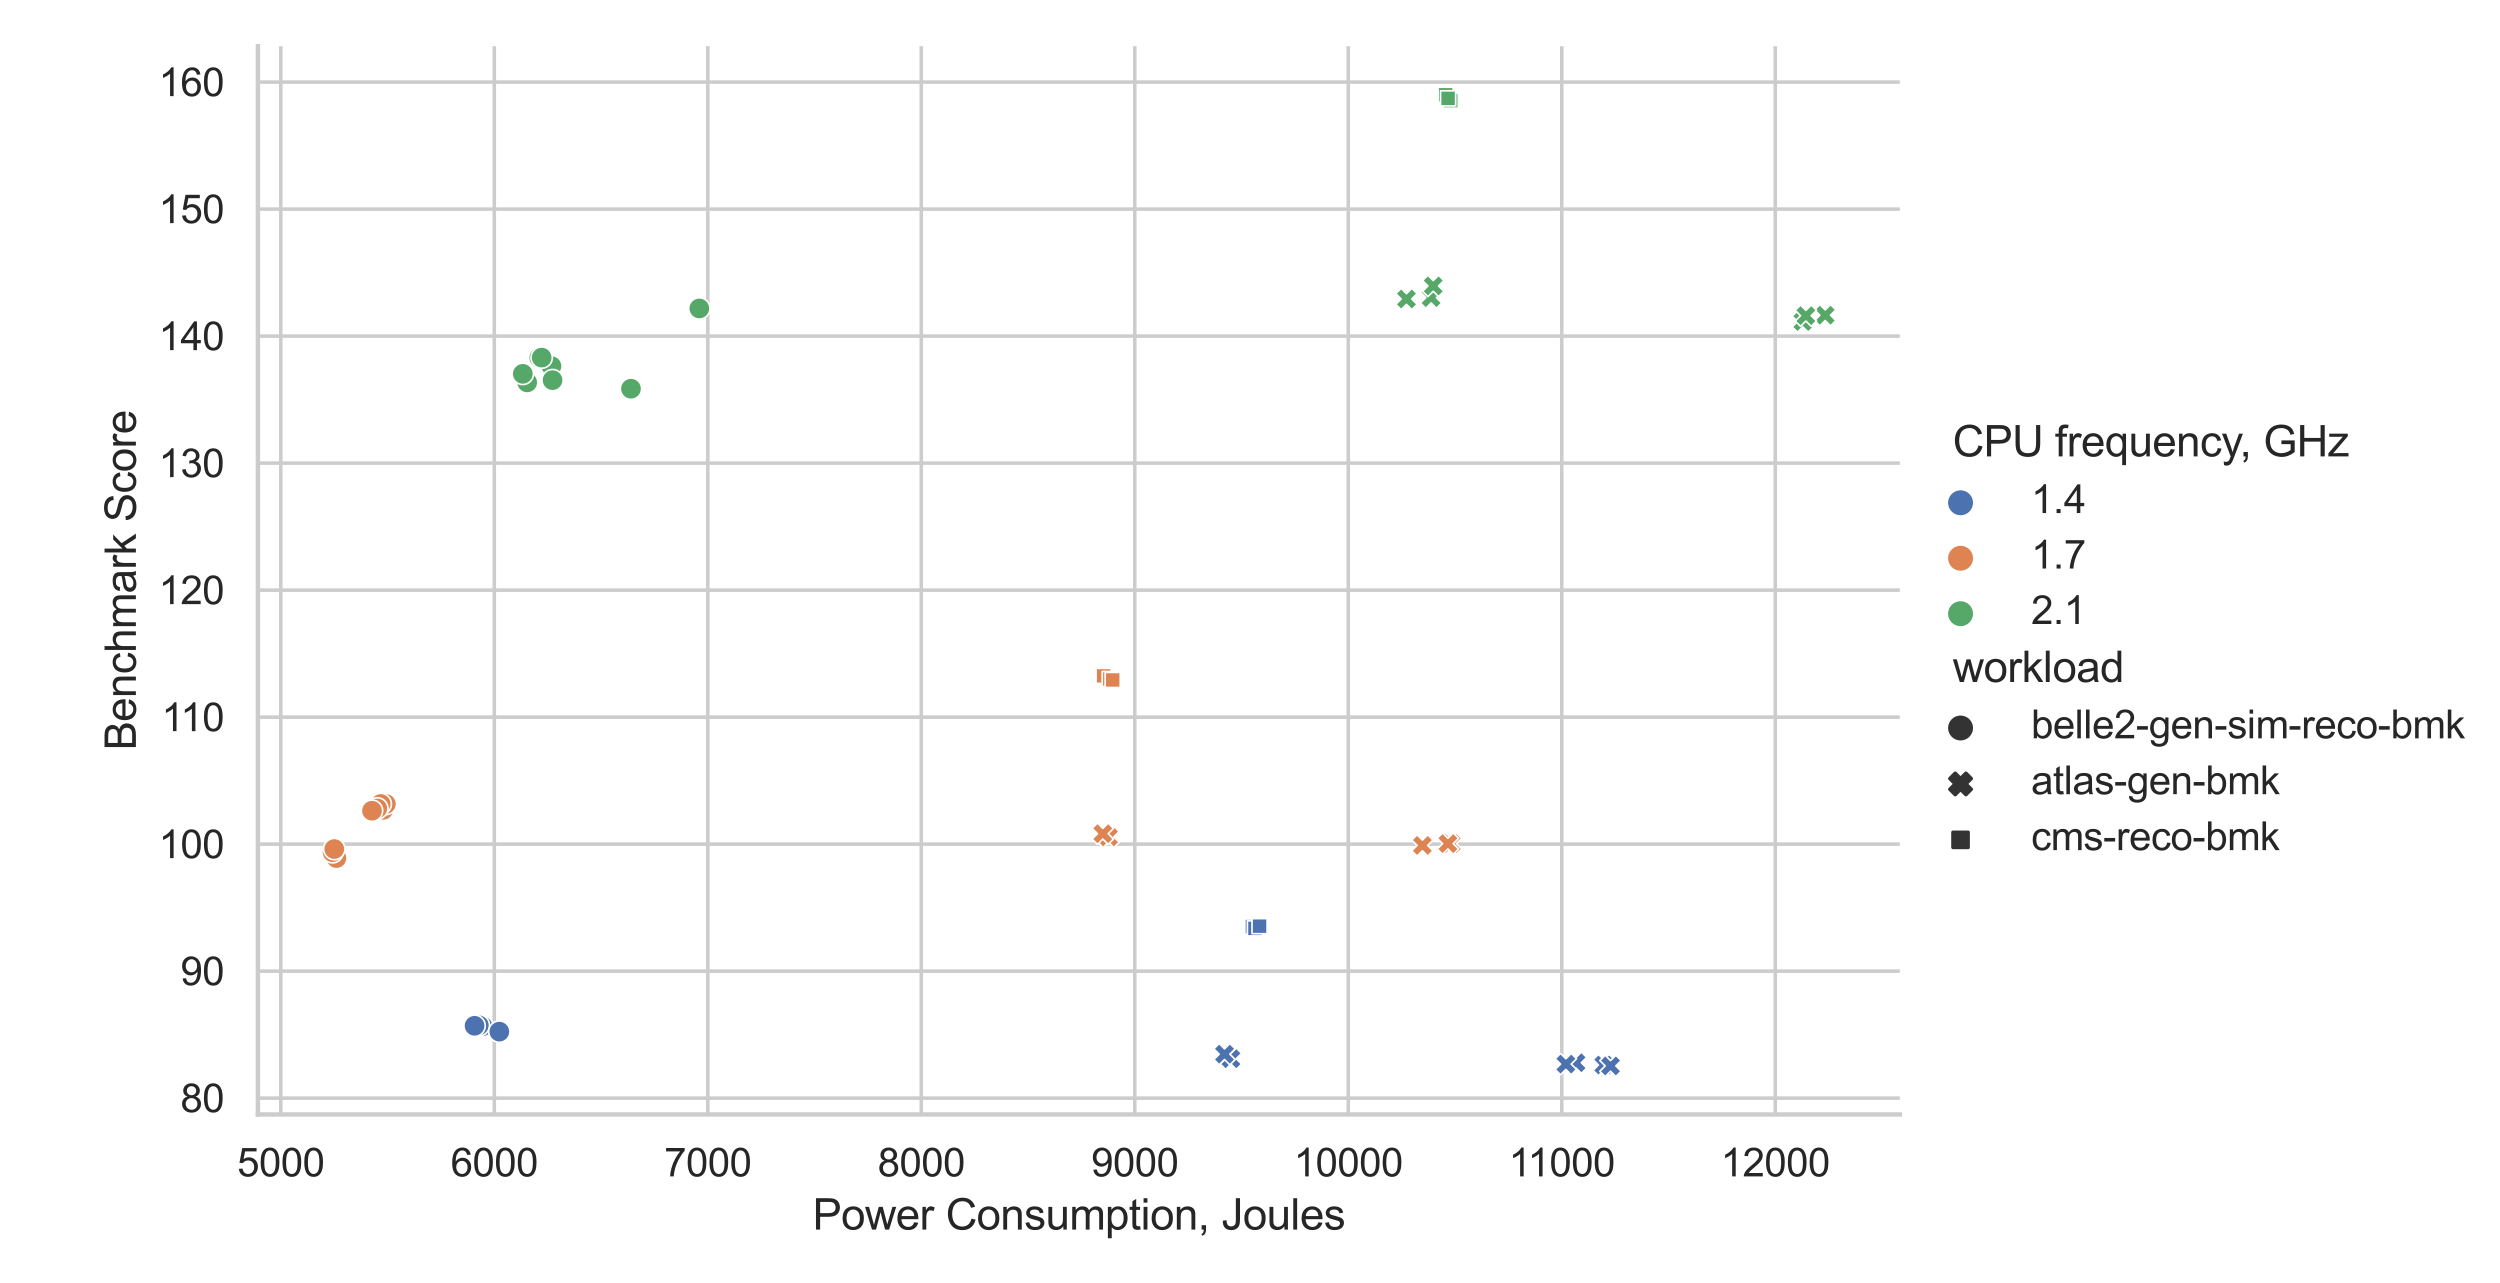 <?xml version="1.0" encoding="utf-8" standalone="no"?>
<!DOCTYPE svg PUBLIC "-//W3C//DTD SVG 1.1//EN"
  "http://www.w3.org/Graphics/SVG/1.1/DTD/svg11.dtd">
<svg xmlns:xlink="http://www.w3.org/1999/xlink" width="701.37pt" height="360pt" viewBox="0 0 701.37 360" xmlns="http://www.w3.org/2000/svg" version="1.1">
 <defs>
  <style type="text/css">*{stroke-linejoin: round; stroke-linecap: butt}</style>
 </defs>
 <g id="figure_1">
  <g id="patch_1">
   <path d="M 0 360 
L 701.37 360 
L 701.37 0 
L 0 0 
z
" style="fill: #ffffff"/>
  </g>
  <g id="axes_1">
   <g id="patch_2">
    <path d="M 72.358 312.66 
L 532.986 312.66 
L 532.986 12.96 
L 72.358 12.96 
z
" style="fill: #ffffff"/>
   </g>
   <g id="matplotlib.axis_1">
    <g id="xtick_1">
     <g id="line2d_1">
      <path d="M 78.776 312.66 
L 78.776 12.96 
" clip-path="url(#p820448b38d)" style="fill: none; stroke: #cccccc; stroke-linecap: round"/>
     </g>
     <g id="text_1">
      <!-- 5000 -->
      <g style="fill: #262626" transform="translate(66.542 330.034) scale(0.11 -0.11)">
       <defs>
        <path id="ArialMT-35" d="M 266 1200 
L 856 1250 
Q 922 819 1161 601 
Q 1400 384 1738 384 
Q 2144 384 2425 690 
Q 2706 997 2706 1503 
Q 2706 1984 2436 2262 
Q 2166 2541 1728 2541 
Q 1456 2541 1237 2417 
Q 1019 2294 894 2097 
L 366 2166 
L 809 4519 
L 3088 4519 
L 3088 3981 
L 1259 3981 
L 1013 2750 
Q 1425 3038 1878 3038 
Q 2478 3038 2890 2622 
Q 3303 2206 3303 1553 
Q 3303 931 2941 478 
Q 2500 -78 1738 -78 
Q 1113 -78 717 272 
Q 322 622 266 1200 
z
" transform="scale(0.016)"/>
        <path id="ArialMT-30" d="M 266 2259 
Q 266 3072 433 3567 
Q 600 4063 929 4331 
Q 1259 4600 1759 4600 
Q 2128 4600 2406 4451 
Q 2684 4303 2865 4023 
Q 3047 3744 3150 3342 
Q 3253 2941 3253 2259 
Q 3253 1453 3087 958 
Q 2922 463 2592 192 
Q 2263 -78 1759 -78 
Q 1097 -78 719 397 
Q 266 969 266 2259 
z
M 844 2259 
Q 844 1131 1108 757 
Q 1372 384 1759 384 
Q 2147 384 2411 759 
Q 2675 1134 2675 2259 
Q 2675 3391 2411 3762 
Q 2147 4134 1753 4134 
Q 1366 4134 1134 3806 
Q 844 3388 844 2259 
z
" transform="scale(0.016)"/>
       </defs>
       <use xlink:href="#ArialMT-35"/>
       <use xlink:href="#ArialMT-30" x="55.615"/>
       <use xlink:href="#ArialMT-30" x="111.23"/>
       <use xlink:href="#ArialMT-30" x="166.846"/>
      </g>
     </g>
    </g>
    <g id="xtick_2">
     <g id="line2d_2">
      <path d="M 138.671 312.66 
L 138.671 12.96 
" clip-path="url(#p820448b38d)" style="fill: none; stroke: #cccccc; stroke-linecap: round"/>
     </g>
     <g id="text_2">
      <!-- 6000 -->
      <g style="fill: #262626" transform="translate(126.437 330.034) scale(0.11 -0.11)">
       <defs>
        <path id="ArialMT-36" d="M 3184 3459 
L 2625 3416 
Q 2550 3747 2413 3897 
Q 2184 4138 1850 4138 
Q 1581 4138 1378 3988 
Q 1113 3794 959 3422 
Q 806 3050 800 2363 
Q 1003 2672 1297 2822 
Q 1591 2972 1913 2972 
Q 2475 2972 2870 2558 
Q 3266 2144 3266 1488 
Q 3266 1056 3080 686 
Q 2894 316 2569 119 
Q 2244 -78 1831 -78 
Q 1128 -78 684 439 
Q 241 956 241 2144 
Q 241 3472 731 4075 
Q 1159 4600 1884 4600 
Q 2425 4600 2770 4297 
Q 3116 3994 3184 3459 
z
M 888 1484 
Q 888 1194 1011 928 
Q 1134 663 1356 523 
Q 1578 384 1822 384 
Q 2178 384 2434 671 
Q 2691 959 2691 1453 
Q 2691 1928 2437 2201 
Q 2184 2475 1800 2475 
Q 1419 2475 1153 2201 
Q 888 1928 888 1484 
z
" transform="scale(0.016)"/>
       </defs>
       <use xlink:href="#ArialMT-36"/>
       <use xlink:href="#ArialMT-30" x="55.615"/>
       <use xlink:href="#ArialMT-30" x="111.23"/>
       <use xlink:href="#ArialMT-30" x="166.846"/>
      </g>
     </g>
    </g>
    <g id="xtick_3">
     <g id="line2d_3">
      <path d="M 198.567 312.66 
L 198.567 12.96 
" clip-path="url(#p820448b38d)" style="fill: none; stroke: #cccccc; stroke-linecap: round"/>
     </g>
     <g id="text_3">
      <!-- 7000 -->
      <g style="fill: #262626" transform="translate(186.333 330.034) scale(0.11 -0.11)">
       <defs>
        <path id="ArialMT-37" d="M 303 3981 
L 303 4522 
L 3269 4522 
L 3269 4084 
Q 2831 3619 2401 2847 
Q 1972 2075 1738 1259 
Q 1569 684 1522 0 
L 944 0 
Q 953 541 1156 1306 
Q 1359 2072 1739 2783 
Q 2119 3494 2547 3981 
L 303 3981 
z
" transform="scale(0.016)"/>
       </defs>
       <use xlink:href="#ArialMT-37"/>
       <use xlink:href="#ArialMT-30" x="55.615"/>
       <use xlink:href="#ArialMT-30" x="111.23"/>
       <use xlink:href="#ArialMT-30" x="166.846"/>
      </g>
     </g>
    </g>
    <g id="xtick_4">
     <g id="line2d_4">
      <path d="M 258.462 312.66 
L 258.462 12.96 
" clip-path="url(#p820448b38d)" style="fill: none; stroke: #cccccc; stroke-linecap: round"/>
     </g>
     <g id="text_4">
      <!-- 8000 -->
      <g style="fill: #262626" transform="translate(246.228 330.034) scale(0.11 -0.11)">
       <defs>
        <path id="ArialMT-38" d="M 1131 2484 
Q 781 2613 612 2850 
Q 444 3088 444 3419 
Q 444 3919 803 4259 
Q 1163 4600 1759 4600 
Q 2359 4600 2725 4251 
Q 3091 3903 3091 3403 
Q 3091 3084 2923 2848 
Q 2756 2613 2416 2484 
Q 2838 2347 3058 2040 
Q 3278 1734 3278 1309 
Q 3278 722 2862 322 
Q 2447 -78 1769 -78 
Q 1091 -78 675 323 
Q 259 725 259 1325 
Q 259 1772 486 2073 
Q 713 2375 1131 2484 
z
M 1019 3438 
Q 1019 3113 1228 2906 
Q 1438 2700 1772 2700 
Q 2097 2700 2305 2904 
Q 2513 3109 2513 3406 
Q 2513 3716 2298 3927 
Q 2084 4138 1766 4138 
Q 1444 4138 1231 3931 
Q 1019 3725 1019 3438 
z
M 838 1322 
Q 838 1081 952 856 
Q 1066 631 1291 507 
Q 1516 384 1775 384 
Q 2178 384 2440 643 
Q 2703 903 2703 1303 
Q 2703 1709 2433 1975 
Q 2163 2241 1756 2241 
Q 1359 2241 1098 1978 
Q 838 1716 838 1322 
z
" transform="scale(0.016)"/>
       </defs>
       <use xlink:href="#ArialMT-38"/>
       <use xlink:href="#ArialMT-30" x="55.615"/>
       <use xlink:href="#ArialMT-30" x="111.23"/>
       <use xlink:href="#ArialMT-30" x="166.846"/>
      </g>
     </g>
    </g>
    <g id="xtick_5">
     <g id="line2d_5">
      <path d="M 318.358 312.66 
L 318.358 12.96 
" clip-path="url(#p820448b38d)" style="fill: none; stroke: #cccccc; stroke-linecap: round"/>
     </g>
     <g id="text_5">
      <!-- 9000 -->
      <g style="fill: #262626" transform="translate(306.124 330.034) scale(0.11 -0.11)">
       <defs>
        <path id="ArialMT-39" d="M 350 1059 
L 891 1109 
Q 959 728 1153 556 
Q 1347 384 1650 384 
Q 1909 384 2104 503 
Q 2300 622 2425 820 
Q 2550 1019 2634 1356 
Q 2719 1694 2719 2044 
Q 2719 2081 2716 2156 
Q 2547 1888 2255 1720 
Q 1963 1553 1622 1553 
Q 1053 1553 659 1965 
Q 266 2378 266 3053 
Q 266 3750 677 4175 
Q 1088 4600 1706 4600 
Q 2153 4600 2523 4359 
Q 2894 4119 3086 3673 
Q 3278 3228 3278 2384 
Q 3278 1506 3087 986 
Q 2897 466 2520 194 
Q 2144 -78 1638 -78 
Q 1100 -78 759 220 
Q 419 519 350 1059 
z
M 2653 3081 
Q 2653 3566 2395 3850 
Q 2138 4134 1775 4134 
Q 1400 4134 1122 3828 
Q 844 3522 844 3034 
Q 844 2597 1108 2323 
Q 1372 2050 1759 2050 
Q 2150 2050 2401 2323 
Q 2653 2597 2653 3081 
z
" transform="scale(0.016)"/>
       </defs>
       <use xlink:href="#ArialMT-39"/>
       <use xlink:href="#ArialMT-30" x="55.615"/>
       <use xlink:href="#ArialMT-30" x="111.23"/>
       <use xlink:href="#ArialMT-30" x="166.846"/>
      </g>
     </g>
    </g>
    <g id="xtick_6">
     <g id="line2d_6">
      <path d="M 378.253 312.66 
L 378.253 12.96 
" clip-path="url(#p820448b38d)" style="fill: none; stroke: #cccccc; stroke-linecap: round"/>
     </g>
     <g id="text_6">
      <!-- 10000 -->
      <g style="fill: #262626" transform="translate(362.96 330.034) scale(0.11 -0.11)">
       <defs>
        <path id="ArialMT-31" d="M 2384 0 
L 1822 0 
L 1822 3584 
Q 1619 3391 1289 3197 
Q 959 3003 697 2906 
L 697 3450 
Q 1169 3672 1522 3987 
Q 1875 4303 2022 4600 
L 2384 4600 
L 2384 0 
z
" transform="scale(0.016)"/>
       </defs>
       <use xlink:href="#ArialMT-31"/>
       <use xlink:href="#ArialMT-30" x="55.615"/>
       <use xlink:href="#ArialMT-30" x="111.23"/>
       <use xlink:href="#ArialMT-30" x="166.846"/>
       <use xlink:href="#ArialMT-30" x="222.461"/>
      </g>
     </g>
    </g>
    <g id="xtick_7">
     <g id="line2d_7">
      <path d="M 438.148 312.66 
L 438.148 12.96 
" clip-path="url(#p820448b38d)" style="fill: none; stroke: #cccccc; stroke-linecap: round"/>
     </g>
     <g id="text_7">
      <!-- 11000 -->
      <g style="fill: #262626" transform="translate(423.262 330.034) scale(0.11 -0.11)">
       <use xlink:href="#ArialMT-31"/>
       <use xlink:href="#ArialMT-31" x="48.24"/>
       <use xlink:href="#ArialMT-30" x="103.855"/>
       <use xlink:href="#ArialMT-30" x="159.471"/>
       <use xlink:href="#ArialMT-30" x="215.086"/>
      </g>
     </g>
    </g>
    <g id="xtick_8">
     <g id="line2d_8">
      <path d="M 498.044 312.66 
L 498.044 12.96 
" clip-path="url(#p820448b38d)" style="fill: none; stroke: #cccccc; stroke-linecap: round"/>
     </g>
     <g id="text_8">
      <!-- 12000 -->
      <g style="fill: #262626" transform="translate(482.751 330.034) scale(0.11 -0.11)">
       <defs>
        <path id="ArialMT-32" d="M 3222 541 
L 3222 0 
L 194 0 
Q 188 203 259 391 
Q 375 700 629 1000 
Q 884 1300 1366 1694 
Q 2113 2306 2375 2664 
Q 2638 3022 2638 3341 
Q 2638 3675 2398 3904 
Q 2159 4134 1775 4134 
Q 1369 4134 1125 3890 
Q 881 3647 878 3216 
L 300 3275 
Q 359 3922 746 4261 
Q 1134 4600 1788 4600 
Q 2447 4600 2831 4234 
Q 3216 3869 3216 3328 
Q 3216 3053 3103 2787 
Q 2991 2522 2730 2228 
Q 2469 1934 1863 1422 
Q 1356 997 1212 845 
Q 1069 694 975 541 
L 3222 541 
z
" transform="scale(0.016)"/>
       </defs>
       <use xlink:href="#ArialMT-31"/>
       <use xlink:href="#ArialMT-32" x="55.615"/>
       <use xlink:href="#ArialMT-30" x="111.23"/>
       <use xlink:href="#ArialMT-30" x="166.846"/>
       <use xlink:href="#ArialMT-30" x="222.461"/>
      </g>
     </g>
    </g>
    <g id="text_9">
     <!-- Power Consumption, Joules -->
     <g style="fill: #262626" transform="translate(227.972 344.955) scale(0.12 -0.12)">
      <defs>
       <path id="ArialMT-50" d="M 494 0 
L 494 4581 
L 2222 4581 
Q 2678 4581 2919 4538 
Q 3256 4481 3484 4323 
Q 3713 4166 3852 3881 
Q 3991 3597 3991 3256 
Q 3991 2672 3619 2267 
Q 3247 1863 2275 1863 
L 1100 1863 
L 1100 0 
L 494 0 
z
M 1100 2403 
L 2284 2403 
Q 2872 2403 3119 2622 
Q 3366 2841 3366 3238 
Q 3366 3525 3220 3729 
Q 3075 3934 2838 4000 
Q 2684 4041 2272 4041 
L 1100 4041 
L 1100 2403 
z
" transform="scale(0.016)"/>
       <path id="ArialMT-6f" d="M 213 1659 
Q 213 2581 725 3025 
Q 1153 3394 1769 3394 
Q 2453 3394 2887 2945 
Q 3322 2497 3322 1706 
Q 3322 1066 3130 698 
Q 2938 331 2570 128 
Q 2203 -75 1769 -75 
Q 1072 -75 642 372 
Q 213 819 213 1659 
z
M 791 1659 
Q 791 1022 1069 705 
Q 1347 388 1769 388 
Q 2188 388 2466 706 
Q 2744 1025 2744 1678 
Q 2744 2294 2464 2611 
Q 2184 2928 1769 2928 
Q 1347 2928 1069 2612 
Q 791 2297 791 1659 
z
" transform="scale(0.016)"/>
       <path id="ArialMT-77" d="M 1034 0 
L 19 3319 
L 600 3319 
L 1128 1403 
L 1325 691 
Q 1338 744 1497 1375 
L 2025 3319 
L 2603 3319 
L 3100 1394 
L 3266 759 
L 3456 1400 
L 4025 3319 
L 4572 3319 
L 3534 0 
L 2950 0 
L 2422 1988 
L 2294 2553 
L 1622 0 
L 1034 0 
z
" transform="scale(0.016)"/>
       <path id="ArialMT-65" d="M 2694 1069 
L 3275 997 
Q 3138 488 2766 206 
Q 2394 -75 1816 -75 
Q 1088 -75 661 373 
Q 234 822 234 1631 
Q 234 2469 665 2931 
Q 1097 3394 1784 3394 
Q 2450 3394 2872 2941 
Q 3294 2488 3294 1666 
Q 3294 1616 3291 1516 
L 816 1516 
Q 847 969 1125 678 
Q 1403 388 1819 388 
Q 2128 388 2347 550 
Q 2566 713 2694 1069 
z
M 847 1978 
L 2700 1978 
Q 2663 2397 2488 2606 
Q 2219 2931 1791 2931 
Q 1403 2931 1139 2672 
Q 875 2413 847 1978 
z
" transform="scale(0.016)"/>
       <path id="ArialMT-72" d="M 416 0 
L 416 3319 
L 922 3319 
L 922 2816 
Q 1116 3169 1280 3281 
Q 1444 3394 1641 3394 
Q 1925 3394 2219 3213 
L 2025 2691 
Q 1819 2813 1613 2813 
Q 1428 2813 1281 2702 
Q 1134 2591 1072 2394 
Q 978 2094 978 1738 
L 978 0 
L 416 0 
z
" transform="scale(0.016)"/>
       <path id="ArialMT-20" transform="scale(0.016)"/>
       <path id="ArialMT-43" d="M 3763 1606 
L 4369 1453 
Q 4178 706 3683 314 
Q 3188 -78 2472 -78 
Q 1731 -78 1267 223 
Q 803 525 561 1097 
Q 319 1669 319 2325 
Q 319 3041 592 3573 
Q 866 4106 1370 4382 
Q 1875 4659 2481 4659 
Q 3169 4659 3637 4309 
Q 4106 3959 4291 3325 
L 3694 3184 
Q 3534 3684 3231 3912 
Q 2928 4141 2469 4141 
Q 1941 4141 1586 3887 
Q 1231 3634 1087 3207 
Q 944 2781 944 2328 
Q 944 1744 1114 1308 
Q 1284 872 1643 656 
Q 2003 441 2422 441 
Q 2931 441 3284 734 
Q 3638 1028 3763 1606 
z
" transform="scale(0.016)"/>
       <path id="ArialMT-6e" d="M 422 0 
L 422 3319 
L 928 3319 
L 928 2847 
Q 1294 3394 1984 3394 
Q 2284 3394 2536 3286 
Q 2788 3178 2913 3003 
Q 3038 2828 3088 2588 
Q 3119 2431 3119 2041 
L 3119 0 
L 2556 0 
L 2556 2019 
Q 2556 2363 2490 2533 
Q 2425 2703 2258 2804 
Q 2091 2906 1866 2906 
Q 1506 2906 1245 2678 
Q 984 2450 984 1813 
L 984 0 
L 422 0 
z
" transform="scale(0.016)"/>
       <path id="ArialMT-73" d="M 197 991 
L 753 1078 
Q 800 744 1014 566 
Q 1228 388 1613 388 
Q 2000 388 2187 545 
Q 2375 703 2375 916 
Q 2375 1106 2209 1216 
Q 2094 1291 1634 1406 
Q 1016 1563 777 1677 
Q 538 1791 414 1992 
Q 291 2194 291 2438 
Q 291 2659 392 2848 
Q 494 3038 669 3163 
Q 800 3259 1026 3326 
Q 1253 3394 1513 3394 
Q 1903 3394 2198 3281 
Q 2494 3169 2634 2976 
Q 2775 2784 2828 2463 
L 2278 2388 
Q 2241 2644 2061 2787 
Q 1881 2931 1553 2931 
Q 1166 2931 1000 2803 
Q 834 2675 834 2503 
Q 834 2394 903 2306 
Q 972 2216 1119 2156 
Q 1203 2125 1616 2013 
Q 2213 1853 2448 1751 
Q 2684 1650 2818 1456 
Q 2953 1263 2953 975 
Q 2953 694 2789 445 
Q 2625 197 2315 61 
Q 2006 -75 1616 -75 
Q 969 -75 630 194 
Q 291 463 197 991 
z
" transform="scale(0.016)"/>
       <path id="ArialMT-75" d="M 2597 0 
L 2597 488 
Q 2209 -75 1544 -75 
Q 1250 -75 995 37 
Q 741 150 617 320 
Q 494 491 444 738 
Q 409 903 409 1263 
L 409 3319 
L 972 3319 
L 972 1478 
Q 972 1038 1006 884 
Q 1059 663 1231 536 
Q 1403 409 1656 409 
Q 1909 409 2131 539 
Q 2353 669 2445 892 
Q 2538 1116 2538 1541 
L 2538 3319 
L 3100 3319 
L 3100 0 
L 2597 0 
z
" transform="scale(0.016)"/>
       <path id="ArialMT-6d" d="M 422 0 
L 422 3319 
L 925 3319 
L 925 2853 
Q 1081 3097 1340 3245 
Q 1600 3394 1931 3394 
Q 2300 3394 2536 3241 
Q 2772 3088 2869 2813 
Q 3263 3394 3894 3394 
Q 4388 3394 4653 3120 
Q 4919 2847 4919 2278 
L 4919 0 
L 4359 0 
L 4359 2091 
Q 4359 2428 4304 2576 
Q 4250 2725 4106 2815 
Q 3963 2906 3769 2906 
Q 3419 2906 3187 2673 
Q 2956 2441 2956 1928 
L 2956 0 
L 2394 0 
L 2394 2156 
Q 2394 2531 2256 2718 
Q 2119 2906 1806 2906 
Q 1569 2906 1367 2781 
Q 1166 2656 1075 2415 
Q 984 2175 984 1722 
L 984 0 
L 422 0 
z
" transform="scale(0.016)"/>
       <path id="ArialMT-70" d="M 422 -1272 
L 422 3319 
L 934 3319 
L 934 2888 
Q 1116 3141 1344 3267 
Q 1572 3394 1897 3394 
Q 2322 3394 2647 3175 
Q 2972 2956 3137 2557 
Q 3303 2159 3303 1684 
Q 3303 1175 3120 767 
Q 2938 359 2589 142 
Q 2241 -75 1856 -75 
Q 1575 -75 1351 44 
Q 1128 163 984 344 
L 984 -1272 
L 422 -1272 
z
M 931 1641 
Q 931 1000 1190 694 
Q 1450 388 1819 388 
Q 2194 388 2461 705 
Q 2728 1022 2728 1688 
Q 2728 2322 2467 2637 
Q 2206 2953 1844 2953 
Q 1484 2953 1207 2617 
Q 931 2281 931 1641 
z
" transform="scale(0.016)"/>
       <path id="ArialMT-74" d="M 1650 503 
L 1731 6 
Q 1494 -44 1306 -44 
Q 1000 -44 831 53 
Q 663 150 594 308 
Q 525 466 525 972 
L 525 2881 
L 113 2881 
L 113 3319 
L 525 3319 
L 525 4141 
L 1084 4478 
L 1084 3319 
L 1650 3319 
L 1650 2881 
L 1084 2881 
L 1084 941 
Q 1084 700 1114 631 
Q 1144 563 1211 522 
Q 1278 481 1403 481 
Q 1497 481 1650 503 
z
" transform="scale(0.016)"/>
       <path id="ArialMT-69" d="M 425 3934 
L 425 4581 
L 988 4581 
L 988 3934 
L 425 3934 
z
M 425 0 
L 425 3319 
L 988 3319 
L 988 0 
L 425 0 
z
" transform="scale(0.016)"/>
       <path id="ArialMT-2c" d="M 569 0 
L 569 641 
L 1209 641 
L 1209 0 
Q 1209 -353 1084 -570 
Q 959 -788 688 -906 
L 531 -666 
Q 709 -588 793 -436 
Q 878 -284 888 0 
L 569 0 
z
" transform="scale(0.016)"/>
       <path id="ArialMT-4a" d="M 184 1300 
L 731 1375 
Q 753 850 928 656 
Q 1103 463 1413 463 
Q 1641 463 1806 567 
Q 1972 672 2034 851 
Q 2097 1031 2097 1425 
L 2097 4581 
L 2703 4581 
L 2703 1459 
Q 2703 884 2564 568 
Q 2425 253 2123 87 
Q 1822 -78 1416 -78 
Q 813 -78 492 269 
Q 172 616 184 1300 
z
" transform="scale(0.016)"/>
       <path id="ArialMT-6c" d="M 409 0 
L 409 4581 
L 972 4581 
L 972 0 
L 409 0 
z
" transform="scale(0.016)"/>
      </defs>
      <use xlink:href="#ArialMT-50"/>
      <use xlink:href="#ArialMT-6f" x="66.699"/>
      <use xlink:href="#ArialMT-77" x="122.314"/>
      <use xlink:href="#ArialMT-65" x="194.531"/>
      <use xlink:href="#ArialMT-72" x="250.146"/>
      <use xlink:href="#ArialMT-20" x="283.447"/>
      <use xlink:href="#ArialMT-43" x="311.23"/>
      <use xlink:href="#ArialMT-6f" x="383.447"/>
      <use xlink:href="#ArialMT-6e" x="439.062"/>
      <use xlink:href="#ArialMT-73" x="494.678"/>
      <use xlink:href="#ArialMT-75" x="544.678"/>
      <use xlink:href="#ArialMT-6d" x="600.293"/>
      <use xlink:href="#ArialMT-70" x="683.594"/>
      <use xlink:href="#ArialMT-74" x="739.209"/>
      <use xlink:href="#ArialMT-69" x="766.992"/>
      <use xlink:href="#ArialMT-6f" x="789.209"/>
      <use xlink:href="#ArialMT-6e" x="844.824"/>
      <use xlink:href="#ArialMT-2c" x="900.439"/>
      <use xlink:href="#ArialMT-20" x="928.223"/>
      <use xlink:href="#ArialMT-4a" x="956.006"/>
      <use xlink:href="#ArialMT-6f" x="1006.006"/>
      <use xlink:href="#ArialMT-75" x="1061.621"/>
      <use xlink:href="#ArialMT-6c" x="1117.236"/>
      <use xlink:href="#ArialMT-65" x="1139.453"/>
      <use xlink:href="#ArialMT-73" x="1195.068"/>
     </g>
    </g>
   </g>
   <g id="matplotlib.axis_2">
    <g id="ytick_1">
     <g id="line2d_9">
      <path d="M 72.358 308.078 
L 532.986 308.078 
" clip-path="url(#p820448b38d)" style="fill: none; stroke: #cccccc; stroke-linecap: round"/>
     </g>
     <g id="text_10">
      <!-- 80 -->
      <g style="fill: #262626" transform="translate(50.624 312.015) scale(0.11 -0.11)">
       <use xlink:href="#ArialMT-38"/>
       <use xlink:href="#ArialMT-30" x="55.615"/>
      </g>
     </g>
    </g>
    <g id="ytick_2">
     <g id="line2d_10">
      <path d="M 72.358 272.448 
L 532.986 272.448 
" clip-path="url(#p820448b38d)" style="fill: none; stroke: #cccccc; stroke-linecap: round"/>
     </g>
     <g id="text_11">
      <!-- 90 -->
      <g style="fill: #262626" transform="translate(50.624 276.385) scale(0.11 -0.11)">
       <use xlink:href="#ArialMT-39"/>
       <use xlink:href="#ArialMT-30" x="55.615"/>
      </g>
     </g>
    </g>
    <g id="ytick_3">
     <g id="line2d_11">
      <path d="M 72.358 236.818 
L 532.986 236.818 
" clip-path="url(#p820448b38d)" style="fill: none; stroke: #cccccc; stroke-linecap: round"/>
     </g>
     <g id="text_12">
      <!-- 100 -->
      <g style="fill: #262626" transform="translate(44.507 240.755) scale(0.11 -0.11)">
       <use xlink:href="#ArialMT-31"/>
       <use xlink:href="#ArialMT-30" x="55.615"/>
       <use xlink:href="#ArialMT-30" x="111.23"/>
      </g>
     </g>
    </g>
    <g id="ytick_4">
     <g id="line2d_12">
      <path d="M 72.358 201.187 
L 532.986 201.187 
" clip-path="url(#p820448b38d)" style="fill: none; stroke: #cccccc; stroke-linecap: round"/>
     </g>
     <g id="text_13">
      <!-- 110 -->
      <g style="fill: #262626" transform="translate(45.318 205.124) scale(0.11 -0.11)">
       <use xlink:href="#ArialMT-31"/>
       <use xlink:href="#ArialMT-31" x="48.24"/>
       <use xlink:href="#ArialMT-30" x="103.855"/>
      </g>
     </g>
    </g>
    <g id="ytick_5">
     <g id="line2d_13">
      <path d="M 72.358 165.557 
L 532.986 165.557 
" clip-path="url(#p820448b38d)" style="fill: none; stroke: #cccccc; stroke-linecap: round"/>
     </g>
     <g id="text_14">
      <!-- 120 -->
      <g style="fill: #262626" transform="translate(44.507 169.494) scale(0.11 -0.11)">
       <use xlink:href="#ArialMT-31"/>
       <use xlink:href="#ArialMT-32" x="55.615"/>
       <use xlink:href="#ArialMT-30" x="111.23"/>
      </g>
     </g>
    </g>
    <g id="ytick_6">
     <g id="line2d_14">
      <path d="M 72.358 129.927 
L 532.986 129.927 
" clip-path="url(#p820448b38d)" style="fill: none; stroke: #cccccc; stroke-linecap: round"/>
     </g>
     <g id="text_15">
      <!-- 130 -->
      <g style="fill: #262626" transform="translate(44.507 133.864) scale(0.11 -0.11)">
       <defs>
        <path id="ArialMT-33" d="M 269 1209 
L 831 1284 
Q 928 806 1161 595 
Q 1394 384 1728 384 
Q 2125 384 2398 659 
Q 2672 934 2672 1341 
Q 2672 1728 2419 1979 
Q 2166 2231 1775 2231 
Q 1616 2231 1378 2169 
L 1441 2663 
Q 1497 2656 1531 2656 
Q 1891 2656 2178 2843 
Q 2466 3031 2466 3422 
Q 2466 3731 2256 3934 
Q 2047 4138 1716 4138 
Q 1388 4138 1169 3931 
Q 950 3725 888 3313 
L 325 3413 
Q 428 3978 793 4289 
Q 1159 4600 1703 4600 
Q 2078 4600 2393 4439 
Q 2709 4278 2876 4000 
Q 3044 3722 3044 3409 
Q 3044 3113 2884 2869 
Q 2725 2625 2413 2481 
Q 2819 2388 3044 2092 
Q 3269 1797 3269 1353 
Q 3269 753 2831 336 
Q 2394 -81 1725 -81 
Q 1122 -81 723 278 
Q 325 638 269 1209 
z
" transform="scale(0.016)"/>
       </defs>
       <use xlink:href="#ArialMT-31"/>
       <use xlink:href="#ArialMT-33" x="55.615"/>
       <use xlink:href="#ArialMT-30" x="111.23"/>
      </g>
     </g>
    </g>
    <g id="ytick_7">
     <g id="line2d_15">
      <path d="M 72.358 94.296 
L 532.986 94.296 
" clip-path="url(#p820448b38d)" style="fill: none; stroke: #cccccc; stroke-linecap: round"/>
     </g>
     <g id="text_16">
      <!-- 140 -->
      <g style="fill: #262626" transform="translate(44.507 98.233) scale(0.11 -0.11)">
       <defs>
        <path id="ArialMT-34" d="M 2069 0 
L 2069 1097 
L 81 1097 
L 81 1613 
L 2172 4581 
L 2631 4581 
L 2631 1613 
L 3250 1613 
L 3250 1097 
L 2631 1097 
L 2631 0 
L 2069 0 
z
M 2069 1613 
L 2069 3678 
L 634 1613 
L 2069 1613 
z
" transform="scale(0.016)"/>
       </defs>
       <use xlink:href="#ArialMT-31"/>
       <use xlink:href="#ArialMT-34" x="55.615"/>
       <use xlink:href="#ArialMT-30" x="111.23"/>
      </g>
     </g>
    </g>
    <g id="ytick_8">
     <g id="line2d_16">
      <path d="M 72.358 58.666 
L 532.986 58.666 
" clip-path="url(#p820448b38d)" style="fill: none; stroke: #cccccc; stroke-linecap: round"/>
     </g>
     <g id="text_17">
      <!-- 150 -->
      <g style="fill: #262626" transform="translate(44.507 62.603) scale(0.11 -0.11)">
       <use xlink:href="#ArialMT-31"/>
       <use xlink:href="#ArialMT-35" x="55.615"/>
       <use xlink:href="#ArialMT-30" x="111.23"/>
      </g>
     </g>
    </g>
    <g id="ytick_9">
     <g id="line2d_17">
      <path d="M 72.358 23.036 
L 532.986 23.036 
" clip-path="url(#p820448b38d)" style="fill: none; stroke: #cccccc; stroke-linecap: round"/>
     </g>
     <g id="text_18">
      <!-- 160 -->
      <g style="fill: #262626" transform="translate(44.507 26.973) scale(0.11 -0.11)">
       <use xlink:href="#ArialMT-31"/>
       <use xlink:href="#ArialMT-36" x="55.615"/>
       <use xlink:href="#ArialMT-30" x="111.23"/>
      </g>
     </g>
    </g>
    <g id="text_19">
     <!-- Benchmark Score -->
     <g style="fill: #262626" transform="translate(38.122 210.494) rotate(-90) scale(0.12 -0.12)">
      <defs>
       <path id="ArialMT-42" d="M 469 0 
L 469 4581 
L 2188 4581 
Q 2713 4581 3030 4442 
Q 3347 4303 3526 4014 
Q 3706 3725 3706 3409 
Q 3706 3116 3547 2856 
Q 3388 2597 3066 2438 
Q 3481 2316 3704 2022 
Q 3928 1728 3928 1328 
Q 3928 1006 3792 729 
Q 3656 453 3456 303 
Q 3256 153 2954 76 
Q 2653 0 2216 0 
L 469 0 
z
M 1075 2656 
L 2066 2656 
Q 2469 2656 2644 2709 
Q 2875 2778 2992 2937 
Q 3109 3097 3109 3338 
Q 3109 3566 3000 3739 
Q 2891 3913 2687 3977 
Q 2484 4041 1991 4041 
L 1075 4041 
L 1075 2656 
z
M 1075 541 
L 2216 541 
Q 2509 541 2628 563 
Q 2838 600 2978 687 
Q 3119 775 3209 942 
Q 3300 1109 3300 1328 
Q 3300 1584 3169 1773 
Q 3038 1963 2805 2039 
Q 2572 2116 2134 2116 
L 1075 2116 
L 1075 541 
z
" transform="scale(0.016)"/>
       <path id="ArialMT-63" d="M 2588 1216 
L 3141 1144 
Q 3050 572 2676 248 
Q 2303 -75 1759 -75 
Q 1078 -75 664 370 
Q 250 816 250 1647 
Q 250 2184 428 2587 
Q 606 2991 970 3192 
Q 1334 3394 1763 3394 
Q 2303 3394 2647 3120 
Q 2991 2847 3088 2344 
L 2541 2259 
Q 2463 2594 2264 2762 
Q 2066 2931 1784 2931 
Q 1359 2931 1093 2626 
Q 828 2322 828 1663 
Q 828 994 1084 691 
Q 1341 388 1753 388 
Q 2084 388 2306 591 
Q 2528 794 2588 1216 
z
" transform="scale(0.016)"/>
       <path id="ArialMT-68" d="M 422 0 
L 422 4581 
L 984 4581 
L 984 2938 
Q 1378 3394 1978 3394 
Q 2347 3394 2619 3248 
Q 2891 3103 3008 2847 
Q 3125 2591 3125 2103 
L 3125 0 
L 2563 0 
L 2563 2103 
Q 2563 2525 2380 2717 
Q 2197 2909 1863 2909 
Q 1613 2909 1392 2779 
Q 1172 2650 1078 2428 
Q 984 2206 984 1816 
L 984 0 
L 422 0 
z
" transform="scale(0.016)"/>
       <path id="ArialMT-61" d="M 2588 409 
Q 2275 144 1986 34 
Q 1697 -75 1366 -75 
Q 819 -75 525 192 
Q 231 459 231 875 
Q 231 1119 342 1320 
Q 453 1522 633 1644 
Q 813 1766 1038 1828 
Q 1203 1872 1538 1913 
Q 2219 1994 2541 2106 
Q 2544 2222 2544 2253 
Q 2544 2597 2384 2738 
Q 2169 2928 1744 2928 
Q 1347 2928 1158 2789 
Q 969 2650 878 2297 
L 328 2372 
Q 403 2725 575 2942 
Q 747 3159 1072 3276 
Q 1397 3394 1825 3394 
Q 2250 3394 2515 3294 
Q 2781 3194 2906 3042 
Q 3031 2891 3081 2659 
Q 3109 2516 3109 2141 
L 3109 1391 
Q 3109 606 3145 398 
Q 3181 191 3288 0 
L 2700 0 
Q 2613 175 2588 409 
z
M 2541 1666 
Q 2234 1541 1622 1453 
Q 1275 1403 1131 1340 
Q 988 1278 909 1158 
Q 831 1038 831 891 
Q 831 666 1001 516 
Q 1172 366 1500 366 
Q 1825 366 2078 508 
Q 2331 650 2450 897 
Q 2541 1088 2541 1459 
L 2541 1666 
z
" transform="scale(0.016)"/>
       <path id="ArialMT-6b" d="M 425 0 
L 425 4581 
L 988 4581 
L 988 1969 
L 2319 3319 
L 3047 3319 
L 1778 2088 
L 3175 0 
L 2481 0 
L 1384 1697 
L 988 1316 
L 988 0 
L 425 0 
z
" transform="scale(0.016)"/>
       <path id="ArialMT-53" d="M 288 1472 
L 859 1522 
Q 900 1178 1048 958 
Q 1197 738 1509 602 
Q 1822 466 2213 466 
Q 2559 466 2825 569 
Q 3091 672 3220 851 
Q 3350 1031 3350 1244 
Q 3350 1459 3225 1620 
Q 3100 1781 2813 1891 
Q 2628 1963 1997 2114 
Q 1366 2266 1113 2400 
Q 784 2572 623 2826 
Q 463 3081 463 3397 
Q 463 3744 659 4045 
Q 856 4347 1234 4503 
Q 1613 4659 2075 4659 
Q 2584 4659 2973 4495 
Q 3363 4331 3572 4012 
Q 3781 3694 3797 3291 
L 3216 3247 
Q 3169 3681 2898 3903 
Q 2628 4125 2100 4125 
Q 1550 4125 1298 3923 
Q 1047 3722 1047 3438 
Q 1047 3191 1225 3031 
Q 1400 2872 2139 2705 
Q 2878 2538 3153 2413 
Q 3553 2228 3743 1945 
Q 3934 1663 3934 1294 
Q 3934 928 3725 604 
Q 3516 281 3123 101 
Q 2731 -78 2241 -78 
Q 1619 -78 1198 103 
Q 778 284 539 648 
Q 300 1013 288 1472 
z
" transform="scale(0.016)"/>
      </defs>
      <use xlink:href="#ArialMT-42"/>
      <use xlink:href="#ArialMT-65" x="66.699"/>
      <use xlink:href="#ArialMT-6e" x="122.314"/>
      <use xlink:href="#ArialMT-63" x="177.93"/>
      <use xlink:href="#ArialMT-68" x="227.93"/>
      <use xlink:href="#ArialMT-6d" x="283.545"/>
      <use xlink:href="#ArialMT-61" x="366.846"/>
      <use xlink:href="#ArialMT-72" x="422.461"/>
      <use xlink:href="#ArialMT-6b" x="455.762"/>
      <use xlink:href="#ArialMT-20" x="505.762"/>
      <use xlink:href="#ArialMT-53" x="533.545"/>
      <use xlink:href="#ArialMT-63" x="600.244"/>
      <use xlink:href="#ArialMT-6f" x="650.244"/>
      <use xlink:href="#ArialMT-72" x="705.859"/>
      <use xlink:href="#ArialMT-65" x="739.16"/>
     </g>
    </g>
   </g>
   <g id="PathCollection_1">
    <path d="M 196.197 89.538 
C 196.993 89.538 197.756 89.222 198.319 88.659 
C 198.881 88.097 199.197 87.334 199.197 86.538 
C 199.197 85.742 198.881 84.979 198.319 84.417 
C 197.756 83.854 196.993 83.538 196.197 83.538 
C 195.402 83.538 194.638 83.854 194.076 84.417 
C 193.513 84.979 193.197 85.742 193.197 86.538 
C 193.197 87.334 193.513 88.097 194.076 88.659 
C 194.638 89.222 195.402 89.538 196.197 89.538 
z
" clip-path="url(#p820448b38d)" style="fill: #55a868; stroke: #ffffff; stroke-width: 0.48"/>
    <path d="M 107.535 230.192 
C 108.33 230.192 109.093 229.876 109.656 229.314 
C 110.218 228.751 110.535 227.988 110.535 227.192 
C 110.535 226.397 110.218 225.634 109.656 225.071 
C 109.093 224.508 108.33 224.192 107.535 224.192 
C 106.739 224.192 105.976 224.508 105.413 225.071 
C 104.851 225.634 104.535 226.397 104.535 227.192 
C 104.535 227.988 104.851 228.751 105.413 229.314 
C 105.976 229.876 106.739 230.192 107.535 230.192 
z
" clip-path="url(#p820448b38d)" style="fill: #dd8452; stroke: #ffffff; stroke-width: 0.48"/>
    <path d="M 135.349 290.906 
C 136.144 290.906 136.908 290.59 137.47 290.028 
C 138.033 289.465 138.349 288.702 138.349 287.906 
C 138.349 287.111 138.033 286.348 137.47 285.785 
C 136.908 285.222 136.144 284.906 135.349 284.906 
C 134.553 284.906 133.79 285.222 133.228 285.785 
C 132.665 286.348 132.349 287.111 132.349 287.906 
C 132.349 288.702 132.665 289.465 133.228 290.028 
C 133.79 290.59 134.553 290.906 135.349 290.906 
z
" clip-path="url(#p820448b38d)" style="fill: #4c72b0; stroke: #ffffff; stroke-width: 0.48"/>
    <path d="M 154.714 105.728 
C 155.51 105.728 156.273 105.412 156.836 104.85 
C 157.398 104.287 157.714 103.524 157.714 102.728 
C 157.714 101.933 157.398 101.17 156.836 100.607 
C 156.273 100.044 155.51 99.728 154.714 99.728 
C 153.919 99.728 153.155 100.044 152.593 100.607 
C 152.03 101.17 151.714 101.933 151.714 102.728 
C 151.714 103.524 152.03 104.287 152.593 104.85 
C 153.155 105.412 153.919 105.728 154.714 105.728 
z
" clip-path="url(#p820448b38d)" style="fill: #55a868; stroke: #ffffff; stroke-width: 0.48"/>
    <path d="M 108.262 228.548 
C 109.057 228.548 109.82 228.232 110.383 227.669 
C 110.946 227.107 111.262 226.344 111.262 225.548 
C 111.262 224.752 110.946 223.989 110.383 223.427 
C 109.82 222.864 109.057 222.548 108.262 222.548 
C 107.466 222.548 106.703 222.864 106.14 223.427 
C 105.578 223.989 105.262 224.752 105.262 225.548 
C 105.262 226.344 105.578 227.107 106.14 227.669 
C 106.703 228.232 107.466 228.548 108.262 228.548 
z
" clip-path="url(#p820448b38d)" style="fill: #dd8452; stroke: #ffffff; stroke-width: 0.48"/>
    <path d="M 106.813 228.548 
C 107.609 228.548 108.372 228.232 108.935 227.669 
C 109.497 227.107 109.813 226.344 109.813 225.548 
C 109.813 224.752 109.497 223.989 108.935 223.427 
C 108.372 222.864 107.609 222.548 106.813 222.548 
C 106.018 222.548 105.255 222.864 104.692 223.427 
C 104.13 223.989 103.813 224.752 103.813 225.548 
C 103.813 226.344 104.13 227.107 104.692 227.669 
C 105.255 228.232 106.018 228.548 106.813 228.548 
z
" clip-path="url(#p820448b38d)" style="fill: #dd8452; stroke: #ffffff; stroke-width: 0.48"/>
    <path d="M 151.29 103.325 
C 152.086 103.325 152.849 103.009 153.411 102.446 
C 153.974 101.884 154.29 101.121 154.29 100.325 
C 154.29 99.529 153.974 98.766 153.411 98.204 
C 152.849 97.641 152.086 97.325 151.29 97.325 
C 150.494 97.325 149.731 97.641 149.169 98.204 
C 148.606 98.766 148.29 99.529 148.29 100.325 
C 148.29 101.121 148.606 101.884 149.169 102.446 
C 149.731 103.009 150.494 103.325 151.29 103.325 
z
" clip-path="url(#p820448b38d)" style="fill: #55a868; stroke: #ffffff; stroke-width: 0.48"/>
    <path d="M 151.962 103.325 
C 152.758 103.325 153.521 103.009 154.083 102.446 
C 154.646 101.884 154.962 101.121 154.962 100.325 
C 154.962 99.529 154.646 98.766 154.083 98.204 
C 153.521 97.641 152.758 97.325 151.962 97.325 
C 151.166 97.325 150.403 97.641 149.841 98.204 
C 149.278 98.766 148.962 99.529 148.962 100.325 
C 148.962 101.121 149.278 101.884 149.841 102.446 
C 150.403 103.009 151.166 103.325 151.962 103.325 
z
" clip-path="url(#p820448b38d)" style="fill: #55a868; stroke: #ffffff; stroke-width: 0.48"/>
    <path d="M 134.222 290.653 
C 135.018 290.653 135.781 290.337 136.344 289.775 
C 136.906 289.212 137.222 288.449 137.222 287.653 
C 137.222 286.858 136.906 286.095 136.344 285.532 
C 135.781 284.969 135.018 284.653 134.222 284.653 
C 133.427 284.653 132.663 284.969 132.101 285.532 
C 131.538 286.095 131.222 286.858 131.222 287.653 
C 131.222 288.449 131.538 289.212 132.101 289.775 
C 132.663 290.337 133.427 290.653 134.222 290.653 
z
" clip-path="url(#p820448b38d)" style="fill: #4c72b0; stroke: #ffffff; stroke-width: 0.48"/>
    <path d="M 134.338 290.653 
C 135.133 290.653 135.897 290.337 136.459 289.775 
C 137.022 289.212 137.338 288.449 137.338 287.653 
C 137.338 286.858 137.022 286.095 136.459 285.532 
C 135.897 284.969 135.133 284.653 134.338 284.653 
C 133.542 284.653 132.779 284.969 132.216 285.532 
C 131.654 286.095 131.338 286.858 131.338 287.653 
C 131.338 288.449 131.654 289.212 132.216 289.775 
C 132.779 290.337 133.542 290.653 134.338 290.653 
z
" clip-path="url(#p820448b38d)" style="fill: #4c72b0; stroke: #ffffff; stroke-width: 0.48"/>
    <path d="M 140.088 292.424 
C 140.883 292.424 141.647 292.108 142.209 291.546 
C 142.772 290.983 143.088 290.22 143.088 289.424 
C 143.088 288.629 142.772 287.865 142.209 287.303 
C 141.647 286.74 140.883 286.424 140.088 286.424 
C 139.292 286.424 138.529 286.74 137.966 287.303 
C 137.404 287.865 137.088 288.629 137.088 289.424 
C 137.088 290.22 137.404 290.983 137.966 291.546 
C 138.529 292.108 139.292 292.424 140.088 292.424 
z
" clip-path="url(#p820448b38d)" style="fill: #4c72b0; stroke: #ffffff; stroke-width: 0.48"/>
    <path d="M 105.859 229.813 
C 106.654 229.813 107.417 229.497 107.98 228.934 
C 108.543 228.372 108.859 227.608 108.859 226.813 
C 108.859 226.017 108.543 225.254 107.98 224.691 
C 107.417 224.129 106.654 223.813 105.859 223.813 
C 105.063 223.813 104.3 224.129 103.737 224.691 
C 103.175 225.254 102.859 226.017 102.859 226.813 
C 102.859 227.608 103.175 228.372 103.737 228.934 
C 104.3 229.497 105.063 229.813 105.859 229.813 
z
" clip-path="url(#p820448b38d)" style="fill: #dd8452; stroke: #ffffff; stroke-width: 0.48"/>
    <path d="M 155.02 109.649 
C 155.815 109.649 156.578 109.333 157.141 108.771 
C 157.704 108.208 158.02 107.445 158.02 106.649 
C 158.02 105.854 157.704 105.091 157.141 104.528 
C 156.578 103.966 155.815 103.649 155.02 103.649 
C 154.224 103.649 153.461 103.966 152.898 104.528 
C 152.336 105.091 152.02 105.854 152.02 106.649 
C 152.02 107.445 152.336 108.208 152.898 108.771 
C 153.461 109.333 154.224 109.649 155.02 109.649 
z
" clip-path="url(#p820448b38d)" style="fill: #55a868; stroke: #ffffff; stroke-width: 0.48"/>
    <path d="M 104.366 230.445 
C 105.161 230.445 105.924 230.129 106.487 229.567 
C 107.049 229.004 107.366 228.241 107.366 227.445 
C 107.366 226.65 107.049 225.886 106.487 225.324 
C 105.924 224.761 105.161 224.445 104.366 224.445 
C 103.57 224.445 102.807 224.761 102.244 225.324 
C 101.682 225.886 101.366 226.65 101.366 227.445 
C 101.366 228.241 101.682 229.004 102.244 229.567 
C 102.807 230.129 103.57 230.445 104.366 230.445 
z
" clip-path="url(#p820448b38d)" style="fill: #dd8452; stroke: #ffffff; stroke-width: 0.48"/>
    <path d="M 133.141 290.78 
C 133.937 290.78 134.7 290.464 135.262 289.901 
C 135.825 289.339 136.141 288.575 136.141 287.78 
C 136.141 286.984 135.825 286.221 135.262 285.659 
C 134.7 285.096 133.937 284.78 133.141 284.78 
C 132.345 284.78 131.582 285.096 131.02 285.659 
C 130.457 286.221 130.141 286.984 130.141 287.78 
C 130.141 288.575 130.457 289.339 131.02 289.901 
C 131.582 290.464 132.345 290.78 133.141 290.78 
z
" clip-path="url(#p820448b38d)" style="fill: #4c72b0; stroke: #ffffff; stroke-width: 0.48"/>
    <path d="M 177.019 112.053 
C 177.815 112.053 178.578 111.737 179.141 111.174 
C 179.703 110.611 180.019 109.848 180.019 109.053 
C 180.019 108.257 179.703 107.494 179.141 106.931 
C 178.578 106.369 177.815 106.053 177.019 106.053 
C 176.224 106.053 175.461 106.369 174.898 106.931 
C 174.335 107.494 174.019 108.257 174.019 109.053 
C 174.019 109.848 174.335 110.611 174.898 111.174 
C 175.461 111.737 176.224 112.053 177.019 112.053 
z
" clip-path="url(#p820448b38d)" style="fill: #55a868; stroke: #ffffff; stroke-width: 0.48"/>
    <path d="M 94.379 243.726 
C 95.174 243.726 95.937 243.41 96.5 242.848 
C 97.062 242.285 97.379 241.522 97.379 240.726 
C 97.379 239.931 97.062 239.168 96.5 238.605 
C 95.937 238.043 95.174 237.726 94.379 237.726 
C 93.583 237.726 92.82 238.043 92.257 238.605 
C 91.695 239.168 91.379 239.931 91.379 240.726 
C 91.379 241.522 91.695 242.285 92.257 242.848 
C 92.82 243.41 93.583 243.726 94.379 243.726 
z
" clip-path="url(#p820448b38d)" style="fill: #dd8452; stroke: #ffffff; stroke-width: 0.48"/>
    <path d="M 93.296 242.082 
C 94.091 242.082 94.854 241.766 95.417 241.203 
C 95.98 240.641 96.296 239.878 96.296 239.082 
C 96.296 238.286 95.98 237.523 95.417 236.961 
C 94.854 236.398 94.091 236.082 93.296 236.082 
C 92.5 236.082 91.737 236.398 91.174 236.961 
C 90.612 237.523 90.296 238.286 90.296 239.082 
C 90.296 239.878 90.612 240.641 91.174 241.203 
C 91.737 241.766 92.5 242.082 93.296 242.082 
z
" clip-path="url(#p820448b38d)" style="fill: #dd8452; stroke: #ffffff; stroke-width: 0.48"/>
    <path d="M 147.905 110.282 
C 148.7 110.282 149.463 109.966 150.026 109.403 
C 150.589 108.841 150.905 108.078 150.905 107.282 
C 150.905 106.486 150.589 105.723 150.026 105.161 
C 149.463 104.598 148.7 104.282 147.905 104.282 
C 147.109 104.282 146.346 104.598 145.783 105.161 
C 145.221 105.723 144.905 106.486 144.905 107.282 
C 144.905 108.078 145.221 108.841 145.783 109.403 
C 146.346 109.966 147.109 110.282 147.905 110.282 
z
" clip-path="url(#p820448b38d)" style="fill: #55a868; stroke: #ffffff; stroke-width: 0.48"/>
    <path d="M 93.781 241.197 
C 94.576 241.197 95.34 240.881 95.902 240.318 
C 96.465 239.755 96.781 238.992 96.781 238.197 
C 96.781 237.401 96.465 236.638 95.902 236.075 
C 95.34 235.513 94.576 235.197 93.781 235.197 
C 92.985 235.197 92.222 235.513 91.659 236.075 
C 91.097 236.638 90.781 237.401 90.781 238.197 
C 90.781 238.992 91.097 239.755 91.659 240.318 
C 92.222 240.881 92.985 241.197 93.781 241.197 
z
" clip-path="url(#p820448b38d)" style="fill: #dd8452; stroke: #ffffff; stroke-width: 0.48"/>
    <path d="M 146.674 107.879 
C 147.47 107.879 148.233 107.563 148.796 107 
C 149.358 106.437 149.674 105.674 149.674 104.879 
C 149.674 104.083 149.358 103.32 148.796 102.757 
C 148.233 102.195 147.47 101.879 146.674 101.879 
C 145.879 101.879 145.116 102.195 144.553 102.757 
C 143.991 103.32 143.674 104.083 143.674 104.879 
C 143.674 105.674 143.991 106.437 144.553 107 
C 145.116 107.563 145.879 107.879 146.674 107.879 
z
" clip-path="url(#p820448b38d)" style="fill: #55a868; stroke: #ffffff; stroke-width: 0.48"/>
    <path d="M 393.081 86.882 
L 394.581 85.382 
L 396.081 86.882 
L 397.581 85.382 
L 396.081 83.882 
L 397.581 82.382 
L 396.081 80.882 
L 394.581 82.382 
L 393.081 80.882 
L 391.581 82.382 
L 393.081 83.882 
L 391.581 85.382 
z
" clip-path="url(#p820448b38d)" style="fill: #55a868; stroke: #ffffff; stroke-width: 0.48"/>
    <path d="M 405.615 239.679 
L 407.115 238.179 
L 408.615 239.679 
L 410.115 238.179 
L 408.615 236.679 
L 410.115 235.179 
L 408.615 233.679 
L 407.115 235.179 
L 405.615 233.679 
L 404.115 235.179 
L 405.615 236.679 
L 404.115 238.179 
z
" clip-path="url(#p820448b38d)" style="fill: #dd8452; stroke: #ffffff; stroke-width: 0.48"/>
    <path d="M 510.549 91.435 
L 512.049 89.935 
L 513.549 91.435 
L 515.049 89.935 
L 513.549 88.435 
L 515.049 86.935 
L 513.549 85.435 
L 512.049 86.935 
L 510.549 85.435 
L 509.049 86.935 
L 510.549 88.435 
L 509.049 89.935 
z
" clip-path="url(#p820448b38d)" style="fill: #55a868; stroke: #ffffff; stroke-width: 0.48"/>
    <path d="M 448.432 301.784 
L 449.932 300.284 
L 451.432 301.784 
L 452.932 300.284 
L 451.432 298.784 
L 452.932 297.284 
L 451.432 295.784 
L 449.932 297.284 
L 448.432 295.784 
L 446.932 297.284 
L 448.432 298.784 
L 446.932 300.284 
z
" clip-path="url(#p820448b38d)" style="fill: #4c72b0; stroke: #ffffff; stroke-width: 0.48"/>
    <path d="M 399.992 86.502 
L 401.492 85.002 
L 402.992 86.502 
L 404.492 85.002 
L 402.992 83.502 
L 404.492 82.002 
L 402.992 80.502 
L 401.492 82.002 
L 399.992 80.502 
L 398.492 82.002 
L 399.992 83.502 
L 398.492 85.002 
z
" clip-path="url(#p820448b38d)" style="fill: #55a868; stroke: #ffffff; stroke-width: 0.48"/>
    <path d="M 397.549 240.185 
L 399.049 238.685 
L 400.549 240.185 
L 402.049 238.685 
L 400.549 237.185 
L 402.049 235.685 
L 400.549 234.185 
L 399.049 235.685 
L 397.549 234.185 
L 396.049 235.685 
L 397.549 237.185 
L 396.049 238.685 
z
" clip-path="url(#p820448b38d)" style="fill: #dd8452; stroke: #ffffff; stroke-width: 0.48"/>
    <path d="M 309.489 237.782 
L 310.989 236.282 
L 312.489 237.782 
L 313.989 236.282 
L 312.489 234.782 
L 313.989 233.282 
L 312.489 231.782 
L 310.989 233.282 
L 309.489 231.782 
L 307.989 233.282 
L 309.489 234.782 
L 307.989 236.282 
z
" clip-path="url(#p820448b38d)" style="fill: #dd8452; stroke: #ffffff; stroke-width: 0.48"/>
    <path d="M 440.65 301.152 
L 442.15 299.652 
L 443.65 301.152 
L 445.15 299.652 
L 443.65 298.152 
L 445.15 296.652 
L 443.65 295.152 
L 442.15 296.652 
L 440.65 295.152 
L 439.15 296.652 
L 440.65 298.152 
L 439.15 299.652 
z
" clip-path="url(#p820448b38d)" style="fill: #4c72b0; stroke: #ffffff; stroke-width: 0.48"/>
    <path d="M 504.284 93.206 
L 505.784 91.706 
L 507.284 93.206 
L 508.784 91.706 
L 507.284 90.206 
L 508.784 88.706 
L 507.284 87.206 
L 505.784 88.706 
L 504.284 87.206 
L 502.784 88.706 
L 504.284 90.206 
L 502.784 91.706 
z
" clip-path="url(#p820448b38d)" style="fill: #55a868; stroke: #ffffff; stroke-width: 0.48"/>
    <path d="M 400.588 83.214 
L 402.088 81.714 
L 403.588 83.214 
L 405.088 81.714 
L 403.588 80.214 
L 405.088 78.714 
L 403.588 77.214 
L 402.088 78.714 
L 400.588 77.214 
L 399.088 78.714 
L 400.588 80.214 
L 399.088 81.714 
z
" clip-path="url(#p820448b38d)" style="fill: #55a868; stroke: #ffffff; stroke-width: 0.48"/>
    <path d="M 343.835 300.013 
L 345.335 298.513 
L 346.835 300.013 
L 348.335 298.513 
L 346.835 297.013 
L 348.335 295.513 
L 346.835 294.013 
L 345.335 295.513 
L 343.835 294.013 
L 342.335 295.513 
L 343.835 297.013 
L 342.335 298.513 
z
" clip-path="url(#p820448b38d)" style="fill: #4c72b0; stroke: #ffffff; stroke-width: 0.48"/>
    <path d="M 450.327 302.037 
L 451.827 300.537 
L 453.327 302.037 
L 454.827 300.537 
L 453.327 299.037 
L 454.827 297.537 
L 453.327 296.037 
L 451.827 297.537 
L 450.327 296.037 
L 448.827 297.537 
L 450.327 299.037 
L 448.827 300.537 
z
" clip-path="url(#p820448b38d)" style="fill: #4c72b0; stroke: #ffffff; stroke-width: 0.48"/>
    <path d="M 437.798 301.531 
L 439.298 300.031 
L 440.798 301.531 
L 442.298 300.031 
L 440.798 298.531 
L 442.298 297.031 
L 440.798 295.531 
L 439.298 297.031 
L 437.798 295.531 
L 436.298 297.031 
L 437.798 298.531 
L 436.298 300.031 
z
" clip-path="url(#p820448b38d)" style="fill: #4c72b0; stroke: #ffffff; stroke-width: 0.48"/>
    <path d="M 404.703 239.679 
L 406.203 238.179 
L 407.703 239.679 
L 409.203 238.179 
L 407.703 236.679 
L 409.203 235.179 
L 407.703 233.679 
L 406.203 235.179 
L 404.703 233.679 
L 403.203 235.179 
L 404.703 236.679 
L 403.203 238.179 
z
" clip-path="url(#p820448b38d)" style="fill: #dd8452; stroke: #ffffff; stroke-width: 0.48"/>
    <path d="M 505.132 91.562 
L 506.632 90.062 
L 508.132 91.562 
L 509.632 90.062 
L 508.132 88.562 
L 509.632 87.062 
L 508.132 85.562 
L 506.632 87.062 
L 505.132 85.562 
L 503.632 87.062 
L 505.132 88.562 
L 503.632 90.062 
z
" clip-path="url(#p820448b38d)" style="fill: #55a868; stroke: #ffffff; stroke-width: 0.48"/>
    <path d="M 307.888 236.896 
L 309.388 235.396 
L 310.888 236.896 
L 312.388 235.396 
L 310.888 233.896 
L 312.388 232.396 
L 310.888 230.896 
L 309.388 232.396 
L 307.888 230.896 
L 306.388 232.396 
L 307.888 233.896 
L 306.388 235.396 
z
" clip-path="url(#p820448b38d)" style="fill: #dd8452; stroke: #ffffff; stroke-width: 0.48"/>
    <path d="M 342.035 298.749 
L 343.535 297.249 
L 345.035 298.749 
L 346.535 297.249 
L 345.035 295.749 
L 346.535 294.249 
L 345.035 292.749 
L 343.535 294.249 
L 342.035 292.749 
L 340.535 294.249 
L 342.035 295.749 
L 340.535 297.249 
z
" clip-path="url(#p820448b38d)" style="fill: #4c72b0; stroke: #ffffff; stroke-width: 0.48"/>
    <path d="M 404.886 26.106 
L 404.886 30.348 
L 409.129 30.348 
L 409.129 26.106 
z
" clip-path="url(#p820448b38d)" style="fill: #55a868; stroke: #ffffff; stroke-width: 0.48"/>
    <path d="M 307.495 187.504 
L 307.495 191.747 
L 311.738 191.747 
L 311.738 187.504 
z
" clip-path="url(#p820448b38d)" style="fill: #dd8452; stroke: #ffffff; stroke-width: 0.48"/>
    <path d="M 309.224 188.389 
L 309.224 192.632 
L 313.467 192.632 
L 313.467 188.389 
z
" clip-path="url(#p820448b38d)" style="fill: #dd8452; stroke: #ffffff; stroke-width: 0.48"/>
    <path d="M 403.45 24.461 
L 403.45 28.704 
L 407.693 28.704 
L 407.693 24.461 
z
" clip-path="url(#p820448b38d)" style="fill: #55a868; stroke: #ffffff; stroke-width: 0.48"/>
    <path d="M 349.233 257.831 
L 349.233 262.074 
L 353.476 262.074 
L 353.476 257.831 
z
" clip-path="url(#p820448b38d)" style="fill: #4c72b0; stroke: #ffffff; stroke-width: 0.48"/>
    <path d="M 349.953 258.337 
L 349.953 262.58 
L 354.196 262.58 
L 354.196 258.337 
z
" clip-path="url(#p820448b38d)" style="fill: #4c72b0; stroke: #ffffff; stroke-width: 0.48"/>
    <path d="M 351.249 257.705 
L 351.249 261.947 
L 355.491 261.947 
L 355.491 257.705 
z
" clip-path="url(#p820448b38d)" style="fill: #4c72b0; stroke: #ffffff; stroke-width: 0.48"/>
    <path d="M 310.048 188.642 
L 310.048 192.885 
L 314.291 192.885 
L 314.291 188.642 
z
" clip-path="url(#p820448b38d)" style="fill: #dd8452; stroke: #ffffff; stroke-width: 0.48"/>
    <path d="M 404.139 25.473 
L 404.139 29.716 
L 408.382 29.716 
L 408.382 25.473 
z
" clip-path="url(#p820448b38d)" style="fill: #55a868; stroke: #ffffff; stroke-width: 0.48"/>
   </g>
   <g id="PathCollection_2"/>
   <g id="PathCollection_3"/>
   <g id="PathCollection_4"/>
   <g id="PathCollection_5"/>
   <g id="PathCollection_6"/>
   <g id="PathCollection_7"/>
   <g id="patch_3">
    <path d="M 72.358 312.66 
L 72.358 12.96 
" style="fill: none; stroke: #cccccc; stroke-width: 1.25; stroke-linejoin: miter; stroke-linecap: square"/>
   </g>
   <g id="patch_4">
    <path d="M 72.358 312.66 
L 532.986 312.66 
" style="fill: none; stroke: #cccccc; stroke-width: 1.25; stroke-linejoin: miter; stroke-linecap: square"/>
   </g>
  </g>
  <g id="legend_1">
   <g id="text_20">
    <!-- CPU frequency, GHz -->
    <g style="fill: #262626" transform="translate(547.829 128.043) scale(0.12 -0.12)">
     <defs>
      <path id="ArialMT-55" d="M 3500 4581 
L 4106 4581 
L 4106 1934 
Q 4106 1244 3950 837 
Q 3794 431 3386 176 
Q 2978 -78 2316 -78 
Q 1672 -78 1262 144 
Q 853 366 678 786 
Q 503 1206 503 1934 
L 503 4581 
L 1109 4581 
L 1109 1938 
Q 1109 1341 1220 1058 
Q 1331 775 1601 622 
Q 1872 469 2263 469 
Q 2931 469 3215 772 
Q 3500 1075 3500 1938 
L 3500 4581 
z
" transform="scale(0.016)"/>
      <path id="ArialMT-66" d="M 556 0 
L 556 2881 
L 59 2881 
L 59 3319 
L 556 3319 
L 556 3672 
Q 556 4006 616 4169 
Q 697 4388 901 4523 
Q 1106 4659 1475 4659 
Q 1713 4659 2000 4603 
L 1916 4113 
Q 1741 4144 1584 4144 
Q 1328 4144 1222 4034 
Q 1116 3925 1116 3625 
L 1116 3319 
L 1763 3319 
L 1763 2881 
L 1116 2881 
L 1116 0 
L 556 0 
z
" transform="scale(0.016)"/>
      <path id="ArialMT-71" d="M 2538 -1272 
L 2538 353 
Q 2406 169 2170 47 
Q 1934 -75 1669 -75 
Q 1078 -75 651 397 
Q 225 869 225 1691 
Q 225 2191 398 2587 
Q 572 2984 901 3189 
Q 1231 3394 1625 3394 
Q 2241 3394 2594 2875 
L 2594 3319 
L 3100 3319 
L 3100 -1272 
L 2538 -1272 
z
M 803 1669 
Q 803 1028 1072 708 
Q 1341 388 1716 388 
Q 2075 388 2334 692 
Q 2594 997 2594 1619 
Q 2594 2281 2320 2615 
Q 2047 2950 1678 2950 
Q 1313 2950 1058 2639 
Q 803 2328 803 1669 
z
" transform="scale(0.016)"/>
      <path id="ArialMT-79" d="M 397 -1278 
L 334 -750 
Q 519 -800 656 -800 
Q 844 -800 956 -737 
Q 1069 -675 1141 -563 
Q 1194 -478 1313 -144 
Q 1328 -97 1363 -6 
L 103 3319 
L 709 3319 
L 1400 1397 
Q 1534 1031 1641 628 
Q 1738 1016 1872 1384 
L 2581 3319 
L 3144 3319 
L 1881 -56 
Q 1678 -603 1566 -809 
Q 1416 -1088 1222 -1217 
Q 1028 -1347 759 -1347 
Q 597 -1347 397 -1278 
z
" transform="scale(0.016)"/>
      <path id="ArialMT-47" d="M 2638 1797 
L 2638 2334 
L 4578 2338 
L 4578 638 
Q 4131 281 3656 101 
Q 3181 -78 2681 -78 
Q 2006 -78 1454 211 
Q 903 500 622 1047 
Q 341 1594 341 2269 
Q 341 2938 620 3517 
Q 900 4097 1425 4378 
Q 1950 4659 2634 4659 
Q 3131 4659 3532 4498 
Q 3934 4338 4162 4050 
Q 4391 3763 4509 3300 
L 3963 3150 
Q 3859 3500 3706 3700 
Q 3553 3900 3268 4020 
Q 2984 4141 2638 4141 
Q 2222 4141 1919 4014 
Q 1616 3888 1430 3681 
Q 1244 3475 1141 3228 
Q 966 2803 966 2306 
Q 966 1694 1177 1281 
Q 1388 869 1791 669 
Q 2194 469 2647 469 
Q 3041 469 3416 620 
Q 3791 772 3984 944 
L 3984 1797 
L 2638 1797 
z
" transform="scale(0.016)"/>
      <path id="ArialMT-48" d="M 513 0 
L 513 4581 
L 1119 4581 
L 1119 2700 
L 3500 2700 
L 3500 4581 
L 4106 4581 
L 4106 0 
L 3500 0 
L 3500 2159 
L 1119 2159 
L 1119 0 
L 513 0 
z
" transform="scale(0.016)"/>
      <path id="ArialMT-7a" d="M 125 0 
L 125 456 
L 2238 2881 
Q 1878 2863 1603 2863 
L 250 2863 
L 250 3319 
L 2963 3319 
L 2963 2947 
L 1166 841 
L 819 456 
Q 1197 484 1528 484 
L 3063 484 
L 3063 0 
L 125 0 
z
" transform="scale(0.016)"/>
     </defs>
     <use xlink:href="#ArialMT-43"/>
     <use xlink:href="#ArialMT-50" x="72.217"/>
     <use xlink:href="#ArialMT-55" x="138.916"/>
     <use xlink:href="#ArialMT-20" x="211.133"/>
     <use xlink:href="#ArialMT-66" x="238.916"/>
     <use xlink:href="#ArialMT-72" x="266.699"/>
     <use xlink:href="#ArialMT-65" x="300"/>
     <use xlink:href="#ArialMT-71" x="355.615"/>
     <use xlink:href="#ArialMT-75" x="411.23"/>
     <use xlink:href="#ArialMT-65" x="466.846"/>
     <use xlink:href="#ArialMT-6e" x="522.461"/>
     <use xlink:href="#ArialMT-63" x="578.076"/>
     <use xlink:href="#ArialMT-79" x="628.076"/>
     <use xlink:href="#ArialMT-2c" x="670.701"/>
     <use xlink:href="#ArialMT-20" x="698.484"/>
     <use xlink:href="#ArialMT-47" x="726.268"/>
     <use xlink:href="#ArialMT-48" x="804.051"/>
     <use xlink:href="#ArialMT-7a" x="876.268"/>
    </g>
   </g>
   <g id="PathCollection_8">
    <defs>
     <path id="m0b8545b6e9" d="M 0 3 
C 0.796 3 1.559 2.684 2.121 2.121 
C 2.684 1.559 3 0.796 3 0 
C 3 -0.796 2.684 -1.559 2.121 -2.121 
C 1.559 -2.684 0.796 -3 0 -3 
C -0.796 -3 -1.559 -2.684 -2.121 -2.121 
C -2.684 -1.559 -3 -0.796 -3 0 
C -3 0.796 -2.684 1.559 -2.121 2.121 
C -1.559 2.684 -0.796 3 0 3 
z
" style="stroke: #4c72b0"/>
    </defs>
    <g>
     <use xlink:href="#m0b8545b6e9" x="550.029" y="141.055" style="fill: #4c72b0; stroke: #4c72b0"/>
    </g>
   </g>
   <g id="text_21">
    <!-- 1.4 -->
    <g style="fill: #262626" transform="translate(569.829 143.942) scale(0.11 -0.11)">
     <defs>
      <path id="ArialMT-2e" d="M 581 0 
L 581 641 
L 1222 641 
L 1222 0 
L 581 0 
z
" transform="scale(0.016)"/>
     </defs>
     <use xlink:href="#ArialMT-31"/>
     <use xlink:href="#ArialMT-2e" x="55.615"/>
     <use xlink:href="#ArialMT-34" x="83.398"/>
    </g>
   </g>
   <g id="PathCollection_9">
    <defs>
     <path id="mdbf7fbed6b" d="M 0 3 
C 0.796 3 1.559 2.684 2.121 2.121 
C 2.684 1.559 3 0.796 3 0 
C 3 -0.796 2.684 -1.559 2.121 -2.121 
C 1.559 -2.684 0.796 -3 0 -3 
C -0.796 -3 -1.559 -2.684 -2.121 -2.121 
C -2.684 -1.559 -3 -0.796 -3 0 
C -3 0.796 -2.684 1.559 -2.121 2.121 
C -1.559 2.684 -0.796 3 0 3 
z
" style="stroke: #dd8452"/>
    </defs>
    <g>
     <use xlink:href="#mdbf7fbed6b" x="550.029" y="156.615" style="fill: #dd8452; stroke: #dd8452"/>
    </g>
   </g>
   <g id="text_22">
    <!-- 1.7 -->
    <g style="fill: #262626" transform="translate(569.829 159.502) scale(0.11 -0.11)">
     <use xlink:href="#ArialMT-31"/>
     <use xlink:href="#ArialMT-2e" x="55.615"/>
     <use xlink:href="#ArialMT-37" x="83.398"/>
    </g>
   </g>
   <g id="PathCollection_10">
    <defs>
     <path id="mb85568efdd" d="M 0 3 
C 0.796 3 1.559 2.684 2.121 2.121 
C 2.684 1.559 3 0.796 3 0 
C 3 -0.796 2.684 -1.559 2.121 -2.121 
C 1.559 -2.684 0.796 -3 0 -3 
C -0.796 -3 -1.559 -2.684 -2.121 -2.121 
C -2.684 -1.559 -3 -0.796 -3 0 
C -3 0.796 -2.684 1.559 -2.121 2.121 
C -1.559 2.684 -0.796 3 0 3 
z
" style="stroke: #55a868"/>
    </defs>
    <g>
     <use xlink:href="#mb85568efdd" x="550.029" y="172.174" style="fill: #55a868; stroke: #55a868"/>
    </g>
   </g>
   <g id="text_23">
    <!-- 2.1 -->
    <g style="fill: #262626" transform="translate(569.829 175.062) scale(0.11 -0.11)">
     <use xlink:href="#ArialMT-32"/>
     <use xlink:href="#ArialMT-2e" x="55.615"/>
     <use xlink:href="#ArialMT-31" x="83.398"/>
    </g>
   </g>
   <g id="text_24">
    <!-- workload -->
    <g style="fill: #262626" transform="translate(547.829 191.338) scale(0.12 -0.12)">
     <defs>
      <path id="ArialMT-64" d="M 2575 0 
L 2575 419 
Q 2259 -75 1647 -75 
Q 1250 -75 917 144 
Q 584 363 401 755 
Q 219 1147 219 1656 
Q 219 2153 384 2558 
Q 550 2963 881 3178 
Q 1213 3394 1622 3394 
Q 1922 3394 2156 3267 
Q 2391 3141 2538 2938 
L 2538 4581 
L 3097 4581 
L 3097 0 
L 2575 0 
z
M 797 1656 
Q 797 1019 1065 703 
Q 1334 388 1700 388 
Q 2069 388 2326 689 
Q 2584 991 2584 1609 
Q 2584 2291 2321 2609 
Q 2059 2928 1675 2928 
Q 1300 2928 1048 2622 
Q 797 2316 797 1656 
z
" transform="scale(0.016)"/>
     </defs>
     <use xlink:href="#ArialMT-77"/>
     <use xlink:href="#ArialMT-6f" x="72.217"/>
     <use xlink:href="#ArialMT-72" x="127.832"/>
     <use xlink:href="#ArialMT-6b" x="161.133"/>
     <use xlink:href="#ArialMT-6c" x="211.133"/>
     <use xlink:href="#ArialMT-6f" x="233.35"/>
     <use xlink:href="#ArialMT-61" x="288.965"/>
     <use xlink:href="#ArialMT-64" x="344.58"/>
    </g>
   </g>
   <g id="PathCollection_11">
    <defs>
     <path id="m299c105f29" d="M 0 3 
C 0.796 3 1.559 2.684 2.121 2.121 
C 2.684 1.559 3 0.796 3 0 
C 3 -0.796 2.684 -1.559 2.121 -2.121 
C 1.559 -2.684 0.796 -3 0 -3 
C -0.796 -3 -1.559 -2.684 -2.121 -2.121 
C -2.684 -1.559 -3 -0.796 -3 0 
C -3 0.796 -2.684 1.559 -2.121 2.121 
C -1.559 2.684 -0.796 3 0 3 
z
" style="stroke: #333333"/>
    </defs>
    <g>
     <use xlink:href="#m299c105f29" x="550.029" y="204.241" style="fill: #333333; stroke: #333333"/>
    </g>
   </g>
   <g id="text_25">
    <!-- belle2-gen-sim-reco-bmk -->
    <g style="fill: #262626" transform="translate(569.829 207.129) scale(0.11 -0.11)">
     <defs>
      <path id="ArialMT-62" d="M 941 0 
L 419 0 
L 419 4581 
L 981 4581 
L 981 2947 
Q 1338 3394 1891 3394 
Q 2197 3394 2470 3270 
Q 2744 3147 2920 2923 
Q 3097 2700 3197 2384 
Q 3297 2069 3297 1709 
Q 3297 856 2875 390 
Q 2453 -75 1863 -75 
Q 1275 -75 941 416 
L 941 0 
z
M 934 1684 
Q 934 1088 1097 822 
Q 1363 388 1816 388 
Q 2184 388 2453 708 
Q 2722 1028 2722 1663 
Q 2722 2313 2464 2622 
Q 2206 2931 1841 2931 
Q 1472 2931 1203 2611 
Q 934 2291 934 1684 
z
" transform="scale(0.016)"/>
      <path id="ArialMT-2d" d="M 203 1375 
L 203 1941 
L 1931 1941 
L 1931 1375 
L 203 1375 
z
" transform="scale(0.016)"/>
      <path id="ArialMT-67" d="M 319 -275 
L 866 -356 
Q 900 -609 1056 -725 
Q 1266 -881 1628 -881 
Q 2019 -881 2231 -725 
Q 2444 -569 2519 -288 
Q 2563 -116 2559 434 
Q 2191 0 1641 0 
Q 956 0 581 494 
Q 206 988 206 1678 
Q 206 2153 378 2554 
Q 550 2956 876 3175 
Q 1203 3394 1644 3394 
Q 2231 3394 2613 2919 
L 2613 3319 
L 3131 3319 
L 3131 450 
Q 3131 -325 2973 -648 
Q 2816 -972 2473 -1159 
Q 2131 -1347 1631 -1347 
Q 1038 -1347 672 -1080 
Q 306 -813 319 -275 
z
M 784 1719 
Q 784 1066 1043 766 
Q 1303 466 1694 466 
Q 2081 466 2343 764 
Q 2606 1063 2606 1700 
Q 2606 2309 2336 2618 
Q 2066 2928 1684 2928 
Q 1309 2928 1046 2623 
Q 784 2319 784 1719 
z
" transform="scale(0.016)"/>
     </defs>
     <use xlink:href="#ArialMT-62"/>
     <use xlink:href="#ArialMT-65" x="55.615"/>
     <use xlink:href="#ArialMT-6c" x="111.23"/>
     <use xlink:href="#ArialMT-6c" x="133.447"/>
     <use xlink:href="#ArialMT-65" x="155.664"/>
     <use xlink:href="#ArialMT-32" x="211.279"/>
     <use xlink:href="#ArialMT-2d" x="266.895"/>
     <use xlink:href="#ArialMT-67" x="300.195"/>
     <use xlink:href="#ArialMT-65" x="355.811"/>
     <use xlink:href="#ArialMT-6e" x="411.426"/>
     <use xlink:href="#ArialMT-2d" x="467.041"/>
     <use xlink:href="#ArialMT-73" x="500.342"/>
     <use xlink:href="#ArialMT-69" x="550.342"/>
     <use xlink:href="#ArialMT-6d" x="572.559"/>
     <use xlink:href="#ArialMT-2d" x="655.859"/>
     <use xlink:href="#ArialMT-72" x="689.16"/>
     <use xlink:href="#ArialMT-65" x="722.461"/>
     <use xlink:href="#ArialMT-63" x="778.076"/>
     <use xlink:href="#ArialMT-6f" x="828.076"/>
     <use xlink:href="#ArialMT-2d" x="883.691"/>
     <use xlink:href="#ArialMT-62" x="916.992"/>
     <use xlink:href="#ArialMT-6d" x="972.607"/>
     <use xlink:href="#ArialMT-6b" x="1055.908"/>
    </g>
   </g>
   <g id="PathCollection_12">
    <defs>
     <path id="mcd67977684" d="M -1.5 3 
L 0 1.5 
L 1.5 3 
L 3 1.5 
L 1.5 0 
L 3 -1.5 
L 1.5 -3 
L 0 -1.5 
L -1.5 -3 
L -3 -1.5 
L -1.5 0 
L -3 1.5 
z
" style="stroke: #333333"/>
    </defs>
    <g>
     <use xlink:href="#mcd67977684" x="550.029" y="219.93" style="fill: #333333; stroke: #333333"/>
    </g>
   </g>
   <g id="text_26">
    <!-- atlas-gen-bmk -->
    <g style="fill: #262626" transform="translate(569.829 222.818) scale(0.11 -0.11)">
     <use xlink:href="#ArialMT-61"/>
     <use xlink:href="#ArialMT-74" x="55.615"/>
     <use xlink:href="#ArialMT-6c" x="83.398"/>
     <use xlink:href="#ArialMT-61" x="105.615"/>
     <use xlink:href="#ArialMT-73" x="161.23"/>
     <use xlink:href="#ArialMT-2d" x="211.23"/>
     <use xlink:href="#ArialMT-67" x="244.531"/>
     <use xlink:href="#ArialMT-65" x="300.146"/>
     <use xlink:href="#ArialMT-6e" x="355.762"/>
     <use xlink:href="#ArialMT-2d" x="411.377"/>
     <use xlink:href="#ArialMT-62" x="444.678"/>
     <use xlink:href="#ArialMT-6d" x="500.293"/>
     <use xlink:href="#ArialMT-6b" x="583.594"/>
    </g>
   </g>
   <g id="PathCollection_13">
    <defs>
     <path id="md94158bd0f" d="M -2.121 -2.121 
L -2.121 2.121 
L 2.121 2.121 
L 2.121 -2.121 
z
" style="stroke: #333333"/>
    </defs>
    <g>
     <use xlink:href="#md94158bd0f" x="550.029" y="235.619" style="fill: #333333; stroke: #333333"/>
    </g>
   </g>
   <g id="text_27">
    <!-- cms-reco-bmk -->
    <g style="fill: #262626" transform="translate(569.829 238.506) scale(0.11 -0.11)">
     <use xlink:href="#ArialMT-63"/>
     <use xlink:href="#ArialMT-6d" x="50"/>
     <use xlink:href="#ArialMT-73" x="133.301"/>
     <use xlink:href="#ArialMT-2d" x="183.301"/>
     <use xlink:href="#ArialMT-72" x="216.602"/>
     <use xlink:href="#ArialMT-65" x="249.902"/>
     <use xlink:href="#ArialMT-63" x="305.518"/>
     <use xlink:href="#ArialMT-6f" x="355.518"/>
     <use xlink:href="#ArialMT-2d" x="411.133"/>
     <use xlink:href="#ArialMT-62" x="444.434"/>
     <use xlink:href="#ArialMT-6d" x="500.049"/>
     <use xlink:href="#ArialMT-6b" x="583.35"/>
    </g>
   </g>
  </g>
 </g>
 <defs>
  <clipPath id="p820448b38d">
   <rect x="72.358" y="12.96" width="460.628" height="299.7"/>
  </clipPath>
 </defs>
</svg>

